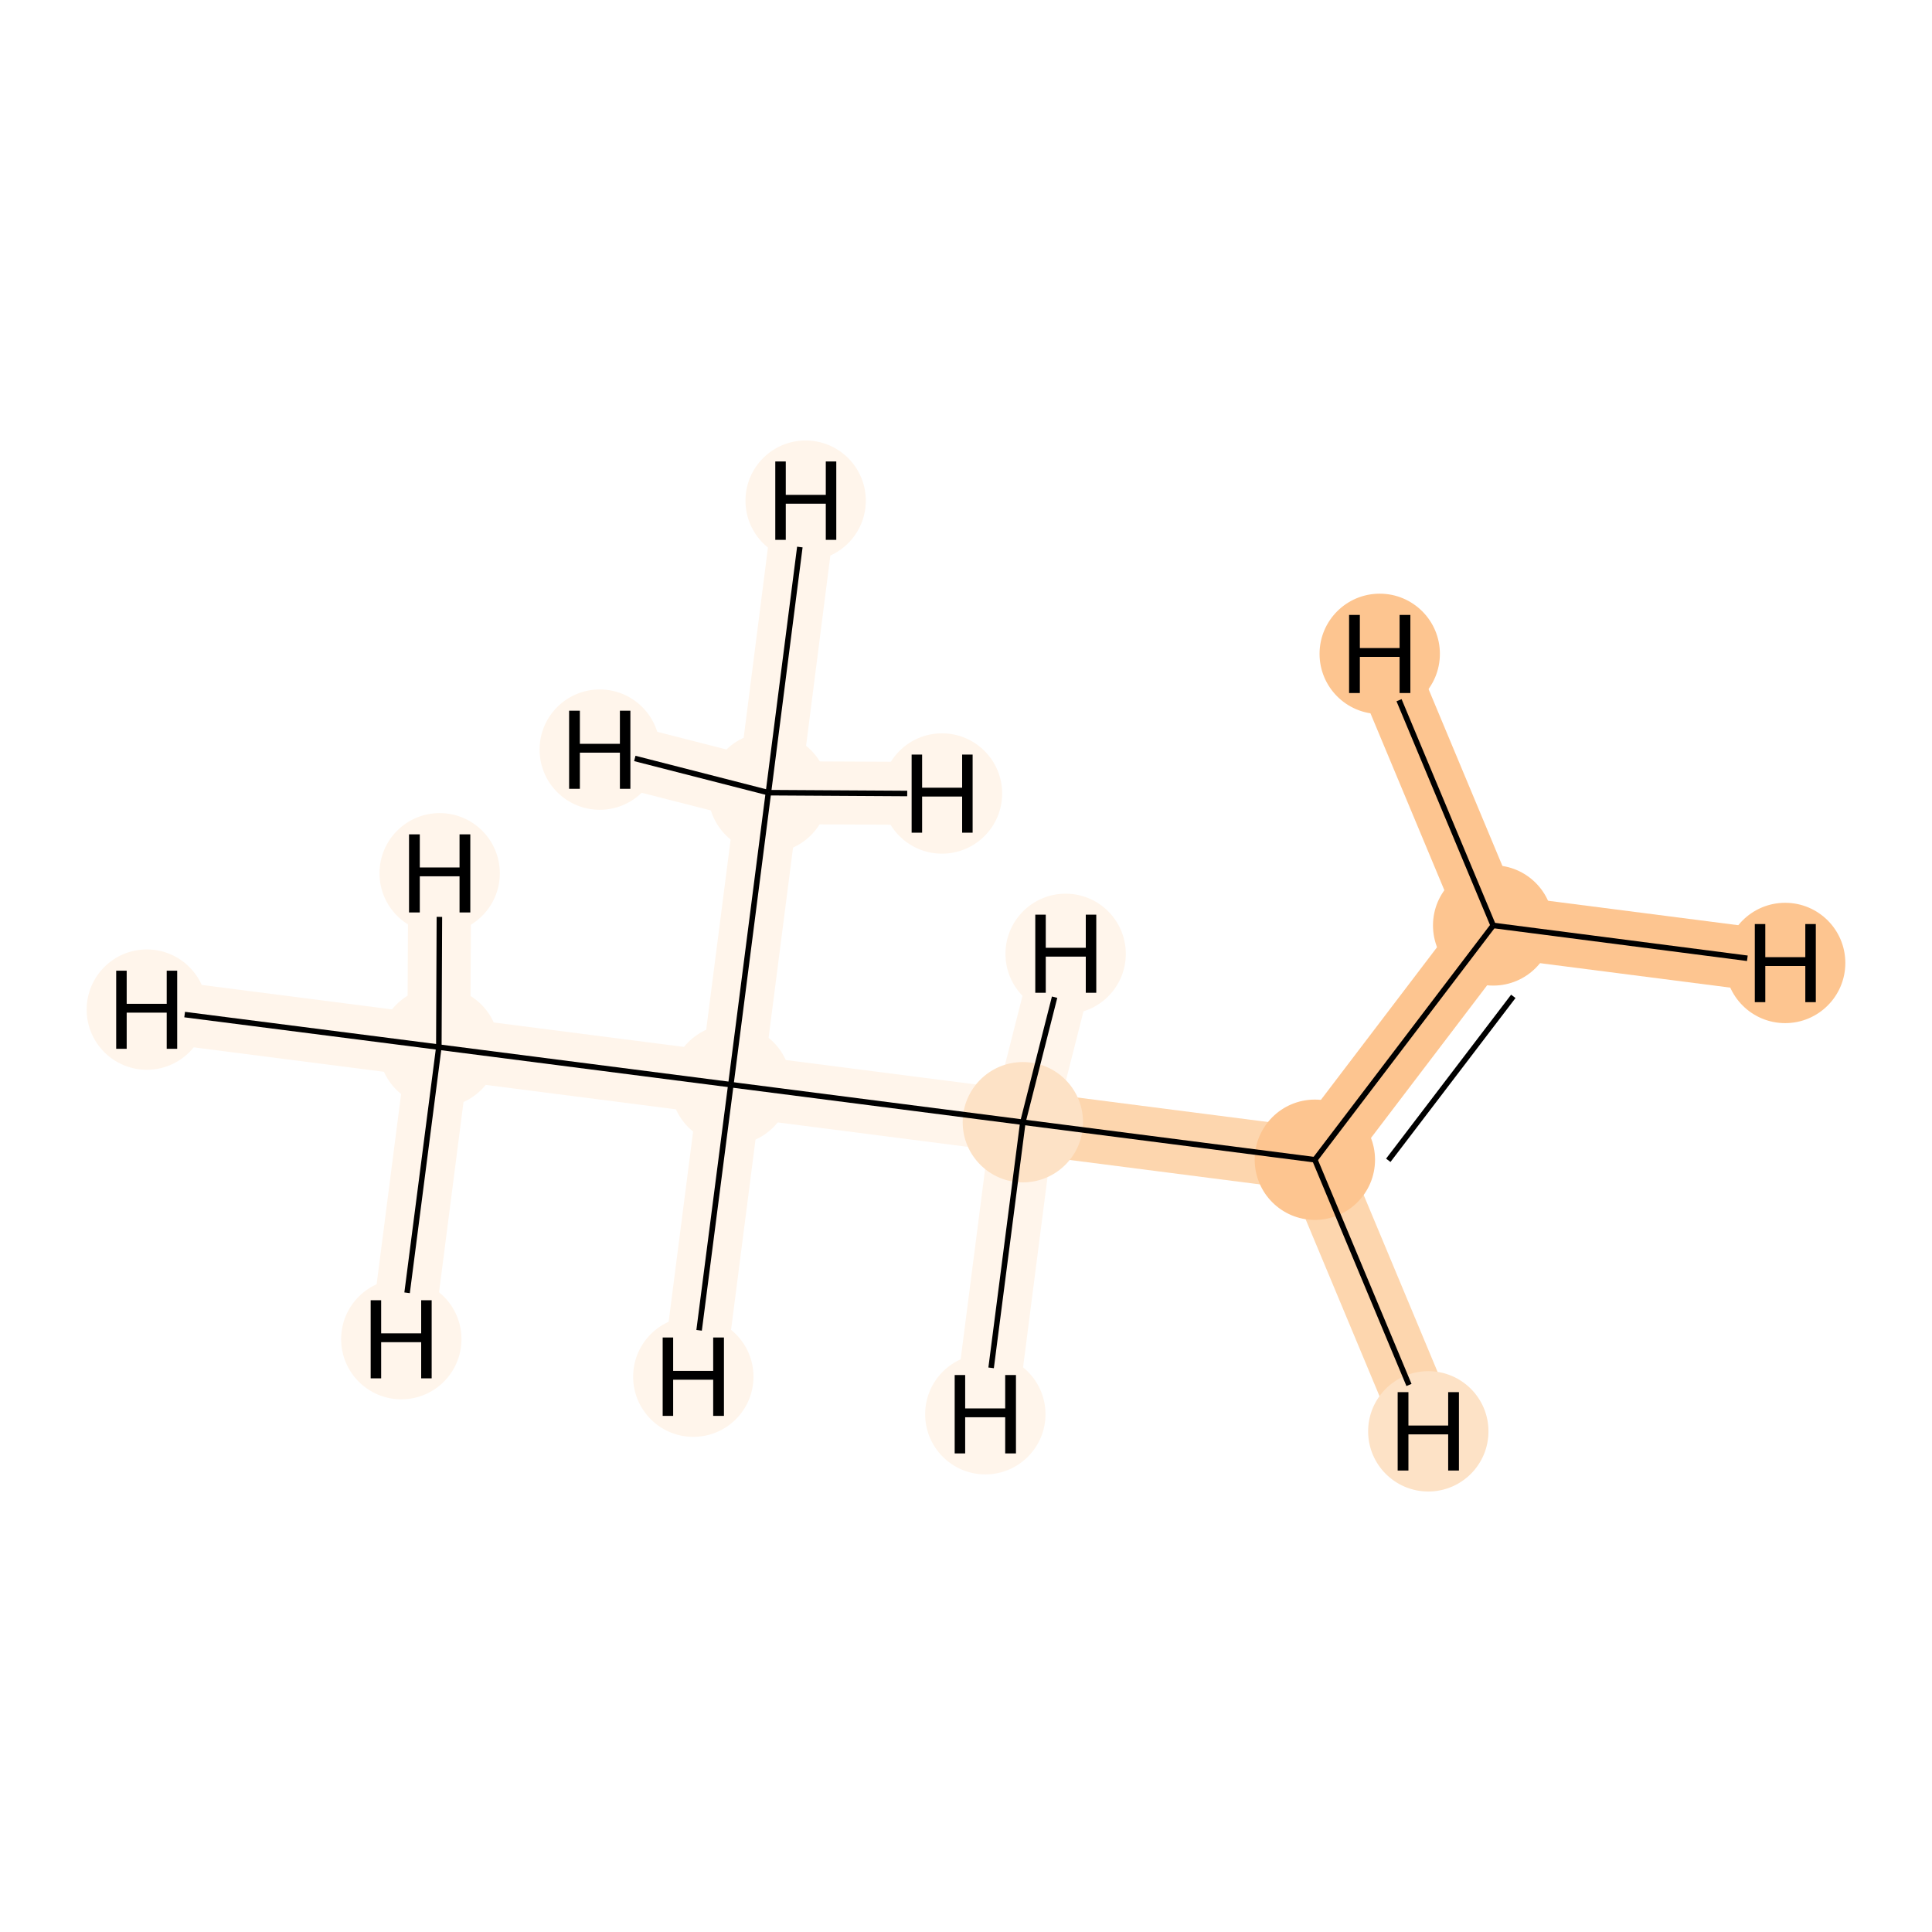 <?xml version='1.0' encoding='iso-8859-1'?>
<svg version='1.1' baseProfile='full'
              xmlns='http://www.w3.org/2000/svg'
                      xmlns:rdkit='http://www.rdkit.org/xml'
                      xmlns:xlink='http://www.w3.org/1999/xlink'
                  xml:space='preserve'
width='700px' height='700px' viewBox='0 0 700 700'>
<!-- END OF HEADER -->
<rect style='opacity:1.0;fill:#FFFFFF;stroke:none' width='700.0' height='700.0' x='0.0' y='0.0'> </rect>
<path d='M 541.0,335.3 L 476.4,420.2' style='fill:none;fill-rule:evenodd;stroke:#FDC590;stroke-width:22.8px;stroke-linecap:butt;stroke-linejoin:miter;stroke-opacity:1' />
<path d='M 541.0,335.3 L 646.8,348.9' style='fill:none;fill-rule:evenodd;stroke:#FDC590;stroke-width:22.8px;stroke-linecap:butt;stroke-linejoin:miter;stroke-opacity:1' />
<path d='M 541.0,335.3 L 499.9,236.9' style='fill:none;fill-rule:evenodd;stroke:#FDC590;stroke-width:22.8px;stroke-linecap:butt;stroke-linejoin:miter;stroke-opacity:1' />
<path d='M 476.4,420.2 L 370.6,406.6' style='fill:none;fill-rule:evenodd;stroke:#FDD6AE;stroke-width:22.8px;stroke-linecap:butt;stroke-linejoin:miter;stroke-opacity:1' />
<path d='M 476.4,420.2 L 517.5,518.6' style='fill:none;fill-rule:evenodd;stroke:#FDD6AE;stroke-width:22.8px;stroke-linecap:butt;stroke-linejoin:miter;stroke-opacity:1' />
<path d='M 370.6,406.6 L 264.8,393.0' style='fill:none;fill-rule:evenodd;stroke:#FFF5EB;stroke-width:22.8px;stroke-linecap:butt;stroke-linejoin:miter;stroke-opacity:1' />
<path d='M 370.6,406.6 L 357.0,512.4' style='fill:none;fill-rule:evenodd;stroke:#FFF5EB;stroke-width:22.8px;stroke-linecap:butt;stroke-linejoin:miter;stroke-opacity:1' />
<path d='M 370.6,406.6 L 386.1,345.6' style='fill:none;fill-rule:evenodd;stroke:#FFF5EB;stroke-width:22.8px;stroke-linecap:butt;stroke-linejoin:miter;stroke-opacity:1' />
<path d='M 264.8,393.0 L 159.0,379.4' style='fill:none;fill-rule:evenodd;stroke:#FFF5EB;stroke-width:22.8px;stroke-linecap:butt;stroke-linejoin:miter;stroke-opacity:1' />
<path d='M 264.8,393.0 L 278.4,287.2' style='fill:none;fill-rule:evenodd;stroke:#FFF5EB;stroke-width:22.8px;stroke-linecap:butt;stroke-linejoin:miter;stroke-opacity:1' />
<path d='M 264.8,393.0 L 251.2,498.8' style='fill:none;fill-rule:evenodd;stroke:#FFF5EB;stroke-width:22.8px;stroke-linecap:butt;stroke-linejoin:miter;stroke-opacity:1' />
<path d='M 159.0,379.4 L 53.2,365.8' style='fill:none;fill-rule:evenodd;stroke:#FFF5EB;stroke-width:22.8px;stroke-linecap:butt;stroke-linejoin:miter;stroke-opacity:1' />
<path d='M 159.0,379.4 L 159.3,316.4' style='fill:none;fill-rule:evenodd;stroke:#FFF5EB;stroke-width:22.8px;stroke-linecap:butt;stroke-linejoin:miter;stroke-opacity:1' />
<path d='M 159.0,379.4 L 145.4,485.2' style='fill:none;fill-rule:evenodd;stroke:#FFF5EB;stroke-width:22.8px;stroke-linecap:butt;stroke-linejoin:miter;stroke-opacity:1' />
<path d='M 278.4,287.2 L 291.9,181.4' style='fill:none;fill-rule:evenodd;stroke:#FFF5EB;stroke-width:22.8px;stroke-linecap:butt;stroke-linejoin:miter;stroke-opacity:1' />
<path d='M 278.4,287.2 L 217.3,271.6' style='fill:none;fill-rule:evenodd;stroke:#FFF5EB;stroke-width:22.8px;stroke-linecap:butt;stroke-linejoin:miter;stroke-opacity:1' />
<path d='M 278.4,287.2 L 341.3,287.5' style='fill:none;fill-rule:evenodd;stroke:#FFF5EB;stroke-width:22.8px;stroke-linecap:butt;stroke-linejoin:miter;stroke-opacity:1' />
<ellipse cx='541.0' cy='335.3' rx='21.3' ry='21.3'  style='fill:#FDC590;fill-rule:evenodd;stroke:#FDC590;stroke-width:1.0px;stroke-linecap:butt;stroke-linejoin:miter;stroke-opacity:1' />
<ellipse cx='476.4' cy='420.2' rx='21.3' ry='21.3'  style='fill:#FDC590;fill-rule:evenodd;stroke:#FDC590;stroke-width:1.0px;stroke-linecap:butt;stroke-linejoin:miter;stroke-opacity:1' />
<ellipse cx='370.6' cy='406.6' rx='21.3' ry='21.3'  style='fill:#FDE2C6;fill-rule:evenodd;stroke:#FDE2C6;stroke-width:1.0px;stroke-linecap:butt;stroke-linejoin:miter;stroke-opacity:1' />
<ellipse cx='264.8' cy='393.0' rx='21.3' ry='21.3'  style='fill:#FFF5EB;fill-rule:evenodd;stroke:#FFF5EB;stroke-width:1.0px;stroke-linecap:butt;stroke-linejoin:miter;stroke-opacity:1' />
<ellipse cx='159.0' cy='379.4' rx='21.3' ry='21.3'  style='fill:#FFF5EB;fill-rule:evenodd;stroke:#FFF5EB;stroke-width:1.0px;stroke-linecap:butt;stroke-linejoin:miter;stroke-opacity:1' />
<ellipse cx='278.4' cy='287.2' rx='21.3' ry='21.3'  style='fill:#FFF5EB;fill-rule:evenodd;stroke:#FFF5EB;stroke-width:1.0px;stroke-linecap:butt;stroke-linejoin:miter;stroke-opacity:1' />
<ellipse cx='646.8' cy='348.9' rx='21.3' ry='21.3'  style='fill:#FDC590;fill-rule:evenodd;stroke:#FDC590;stroke-width:1.0px;stroke-linecap:butt;stroke-linejoin:miter;stroke-opacity:1' />
<ellipse cx='499.9' cy='236.9' rx='21.3' ry='21.3'  style='fill:#FDC590;fill-rule:evenodd;stroke:#FDC590;stroke-width:1.0px;stroke-linecap:butt;stroke-linejoin:miter;stroke-opacity:1' />
<ellipse cx='517.5' cy='518.6' rx='21.3' ry='21.3'  style='fill:#FDE2C6;fill-rule:evenodd;stroke:#FDE2C6;stroke-width:1.0px;stroke-linecap:butt;stroke-linejoin:miter;stroke-opacity:1' />
<ellipse cx='357.0' cy='512.4' rx='21.3' ry='21.3'  style='fill:#FFF5EB;fill-rule:evenodd;stroke:#FFF5EB;stroke-width:1.0px;stroke-linecap:butt;stroke-linejoin:miter;stroke-opacity:1' />
<ellipse cx='386.1' cy='345.6' rx='21.3' ry='21.3'  style='fill:#FFF5EB;fill-rule:evenodd;stroke:#FFF5EB;stroke-width:1.0px;stroke-linecap:butt;stroke-linejoin:miter;stroke-opacity:1' />
<ellipse cx='251.2' cy='498.8' rx='21.3' ry='21.3'  style='fill:#FFF5EB;fill-rule:evenodd;stroke:#FFF5EB;stroke-width:1.0px;stroke-linecap:butt;stroke-linejoin:miter;stroke-opacity:1' />
<ellipse cx='53.2' cy='365.8' rx='21.3' ry='21.3'  style='fill:#FFF5EB;fill-rule:evenodd;stroke:#FFF5EB;stroke-width:1.0px;stroke-linecap:butt;stroke-linejoin:miter;stroke-opacity:1' />
<ellipse cx='159.3' cy='316.4' rx='21.3' ry='21.3'  style='fill:#FFF5EB;fill-rule:evenodd;stroke:#FFF5EB;stroke-width:1.0px;stroke-linecap:butt;stroke-linejoin:miter;stroke-opacity:1' />
<ellipse cx='145.4' cy='485.2' rx='21.3' ry='21.3'  style='fill:#FFF5EB;fill-rule:evenodd;stroke:#FFF5EB;stroke-width:1.0px;stroke-linecap:butt;stroke-linejoin:miter;stroke-opacity:1' />
<ellipse cx='291.9' cy='181.4' rx='21.3' ry='21.3'  style='fill:#FFF5EB;fill-rule:evenodd;stroke:#FFF5EB;stroke-width:1.0px;stroke-linecap:butt;stroke-linejoin:miter;stroke-opacity:1' />
<ellipse cx='217.3' cy='271.6' rx='21.3' ry='21.3'  style='fill:#FFF5EB;fill-rule:evenodd;stroke:#FFF5EB;stroke-width:1.0px;stroke-linecap:butt;stroke-linejoin:miter;stroke-opacity:1' />
<ellipse cx='341.3' cy='287.5' rx='21.3' ry='21.3'  style='fill:#FFF5EB;fill-rule:evenodd;stroke:#FFF5EB;stroke-width:1.0px;stroke-linecap:butt;stroke-linejoin:miter;stroke-opacity:1' />
<path class='bond-0 atom-0 atom-1' d='M 541.0,335.3 L 476.4,420.2' style='fill:none;fill-rule:evenodd;stroke:#000000;stroke-width:2.0px;stroke-linecap:butt;stroke-linejoin:miter;stroke-opacity:1' />
<path class='bond-0 atom-0 atom-1' d='M 548.3,361.0 L 503.0,420.4' style='fill:none;fill-rule:evenodd;stroke:#000000;stroke-width:2.0px;stroke-linecap:butt;stroke-linejoin:miter;stroke-opacity:1' />
<path class='bond-5 atom-0 atom-6' d='M 541.0,335.3 L 633.1,347.2' style='fill:none;fill-rule:evenodd;stroke:#000000;stroke-width:2.0px;stroke-linecap:butt;stroke-linejoin:miter;stroke-opacity:1' />
<path class='bond-6 atom-0 atom-7' d='M 541.0,335.3 L 506.9,253.7' style='fill:none;fill-rule:evenodd;stroke:#000000;stroke-width:2.0px;stroke-linecap:butt;stroke-linejoin:miter;stroke-opacity:1' />
<path class='bond-1 atom-1 atom-2' d='M 476.4,420.2 L 370.6,406.6' style='fill:none;fill-rule:evenodd;stroke:#000000;stroke-width:2.0px;stroke-linecap:butt;stroke-linejoin:miter;stroke-opacity:1' />
<path class='bond-7 atom-1 atom-8' d='M 476.4,420.2 L 510.5,501.8' style='fill:none;fill-rule:evenodd;stroke:#000000;stroke-width:2.0px;stroke-linecap:butt;stroke-linejoin:miter;stroke-opacity:1' />
<path class='bond-2 atom-2 atom-3' d='M 370.6,406.6 L 264.8,393.0' style='fill:none;fill-rule:evenodd;stroke:#000000;stroke-width:2.0px;stroke-linecap:butt;stroke-linejoin:miter;stroke-opacity:1' />
<path class='bond-8 atom-2 atom-9' d='M 370.6,406.6 L 359.1,495.6' style='fill:none;fill-rule:evenodd;stroke:#000000;stroke-width:2.0px;stroke-linecap:butt;stroke-linejoin:miter;stroke-opacity:1' />
<path class='bond-9 atom-2 atom-10' d='M 370.6,406.6 L 382.1,361.3' style='fill:none;fill-rule:evenodd;stroke:#000000;stroke-width:2.0px;stroke-linecap:butt;stroke-linejoin:miter;stroke-opacity:1' />
<path class='bond-3 atom-3 atom-4' d='M 264.8,393.0 L 159.0,379.4' style='fill:none;fill-rule:evenodd;stroke:#000000;stroke-width:2.0px;stroke-linecap:butt;stroke-linejoin:miter;stroke-opacity:1' />
<path class='bond-4 atom-3 atom-5' d='M 264.8,393.0 L 278.4,287.2' style='fill:none;fill-rule:evenodd;stroke:#000000;stroke-width:2.0px;stroke-linecap:butt;stroke-linejoin:miter;stroke-opacity:1' />
<path class='bond-10 atom-3 atom-11' d='M 264.8,393.0 L 253.3,482.0' style='fill:none;fill-rule:evenodd;stroke:#000000;stroke-width:2.0px;stroke-linecap:butt;stroke-linejoin:miter;stroke-opacity:1' />
<path class='bond-11 atom-4 atom-12' d='M 159.0,379.4 L 66.9,367.6' style='fill:none;fill-rule:evenodd;stroke:#000000;stroke-width:2.0px;stroke-linecap:butt;stroke-linejoin:miter;stroke-opacity:1' />
<path class='bond-12 atom-4 atom-13' d='M 159.0,379.4 L 159.2,332.2' style='fill:none;fill-rule:evenodd;stroke:#000000;stroke-width:2.0px;stroke-linecap:butt;stroke-linejoin:miter;stroke-opacity:1' />
<path class='bond-13 atom-4 atom-14' d='M 159.0,379.4 L 147.5,468.4' style='fill:none;fill-rule:evenodd;stroke:#000000;stroke-width:2.0px;stroke-linecap:butt;stroke-linejoin:miter;stroke-opacity:1' />
<path class='bond-14 atom-5 atom-15' d='M 278.4,287.2 L 289.8,198.2' style='fill:none;fill-rule:evenodd;stroke:#000000;stroke-width:2.0px;stroke-linecap:butt;stroke-linejoin:miter;stroke-opacity:1' />
<path class='bond-15 atom-5 atom-16' d='M 278.4,287.2 L 230.0,274.8' style='fill:none;fill-rule:evenodd;stroke:#000000;stroke-width:2.0px;stroke-linecap:butt;stroke-linejoin:miter;stroke-opacity:1' />
<path class='bond-16 atom-5 atom-17' d='M 278.4,287.2 L 328.7,287.5' style='fill:none;fill-rule:evenodd;stroke:#000000;stroke-width:2.0px;stroke-linecap:butt;stroke-linejoin:miter;stroke-opacity:1' />
<path  class='atom-6' d='M 635.8 334.8
L 639.6 334.8
L 639.6 346.8
L 654.1 346.8
L 654.1 334.8
L 657.9 334.8
L 657.9 363.1
L 654.1 363.1
L 654.1 350.0
L 639.6 350.0
L 639.6 363.1
L 635.8 363.1
L 635.8 334.8
' fill='#000000'/>
<path  class='atom-7' d='M 488.8 222.8
L 492.7 222.8
L 492.7 234.8
L 507.1 234.8
L 507.1 222.8
L 511.0 222.8
L 511.0 251.1
L 507.1 251.1
L 507.1 238.0
L 492.7 238.0
L 492.7 251.1
L 488.8 251.1
L 488.8 222.8
' fill='#000000'/>
<path  class='atom-8' d='M 506.4 504.4
L 510.3 504.4
L 510.3 516.5
L 524.7 516.5
L 524.7 504.4
L 528.6 504.4
L 528.6 532.8
L 524.7 532.8
L 524.7 519.7
L 510.3 519.7
L 510.3 532.8
L 506.4 532.8
L 506.4 504.4
' fill='#000000'/>
<path  class='atom-9' d='M 345.9 498.2
L 349.7 498.2
L 349.7 510.3
L 364.2 510.3
L 364.2 498.2
L 368.1 498.2
L 368.1 526.6
L 364.2 526.6
L 364.2 513.5
L 349.7 513.5
L 349.7 526.6
L 345.9 526.6
L 345.9 498.2
' fill='#000000'/>
<path  class='atom-10' d='M 375.1 331.4
L 378.9 331.4
L 378.9 343.4
L 393.4 343.4
L 393.4 331.4
L 397.2 331.4
L 397.2 359.7
L 393.4 359.7
L 393.4 346.6
L 378.9 346.6
L 378.9 359.7
L 375.1 359.7
L 375.1 331.4
' fill='#000000'/>
<path  class='atom-11' d='M 240.1 484.6
L 243.9 484.6
L 243.9 496.7
L 258.4 496.7
L 258.4 484.6
L 262.3 484.6
L 262.3 513.0
L 258.4 513.0
L 258.4 499.9
L 243.9 499.9
L 243.9 513.0
L 240.1 513.0
L 240.1 484.6
' fill='#000000'/>
<path  class='atom-12' d='M 42.1 351.7
L 45.9 351.7
L 45.9 363.7
L 60.4 363.7
L 60.4 351.7
L 64.2 351.7
L 64.2 380.0
L 60.4 380.0
L 60.4 366.9
L 45.9 366.9
L 45.9 380.0
L 42.1 380.0
L 42.1 351.7
' fill='#000000'/>
<path  class='atom-13' d='M 148.2 302.3
L 152.1 302.3
L 152.1 314.3
L 166.5 314.3
L 166.5 302.3
L 170.4 302.3
L 170.4 330.6
L 166.5 330.6
L 166.5 317.5
L 152.1 317.5
L 152.1 330.6
L 148.2 330.6
L 148.2 302.3
' fill='#000000'/>
<path  class='atom-14' d='M 134.3 471.1
L 138.1 471.1
L 138.1 483.1
L 152.6 483.1
L 152.6 471.1
L 156.4 471.1
L 156.4 499.4
L 152.6 499.4
L 152.6 486.3
L 138.1 486.3
L 138.1 499.4
L 134.3 499.4
L 134.3 471.1
' fill='#000000'/>
<path  class='atom-15' d='M 280.9 167.2
L 284.7 167.2
L 284.7 179.3
L 299.2 179.3
L 299.2 167.2
L 303.0 167.2
L 303.0 195.6
L 299.2 195.6
L 299.2 182.5
L 284.7 182.5
L 284.7 195.6
L 280.9 195.6
L 280.9 167.2
' fill='#000000'/>
<path  class='atom-16' d='M 206.2 257.5
L 210.1 257.5
L 210.1 269.5
L 224.6 269.5
L 224.6 257.5
L 228.4 257.5
L 228.4 285.8
L 224.6 285.8
L 224.6 272.7
L 210.1 272.7
L 210.1 285.8
L 206.2 285.8
L 206.2 257.5
' fill='#000000'/>
<path  class='atom-17' d='M 330.3 273.4
L 334.1 273.4
L 334.1 285.4
L 348.6 285.4
L 348.6 273.4
L 352.4 273.4
L 352.4 301.7
L 348.6 301.7
L 348.6 288.6
L 334.1 288.6
L 334.1 301.7
L 330.3 301.7
L 330.3 273.4
' fill='#000000'/>
</svg>
